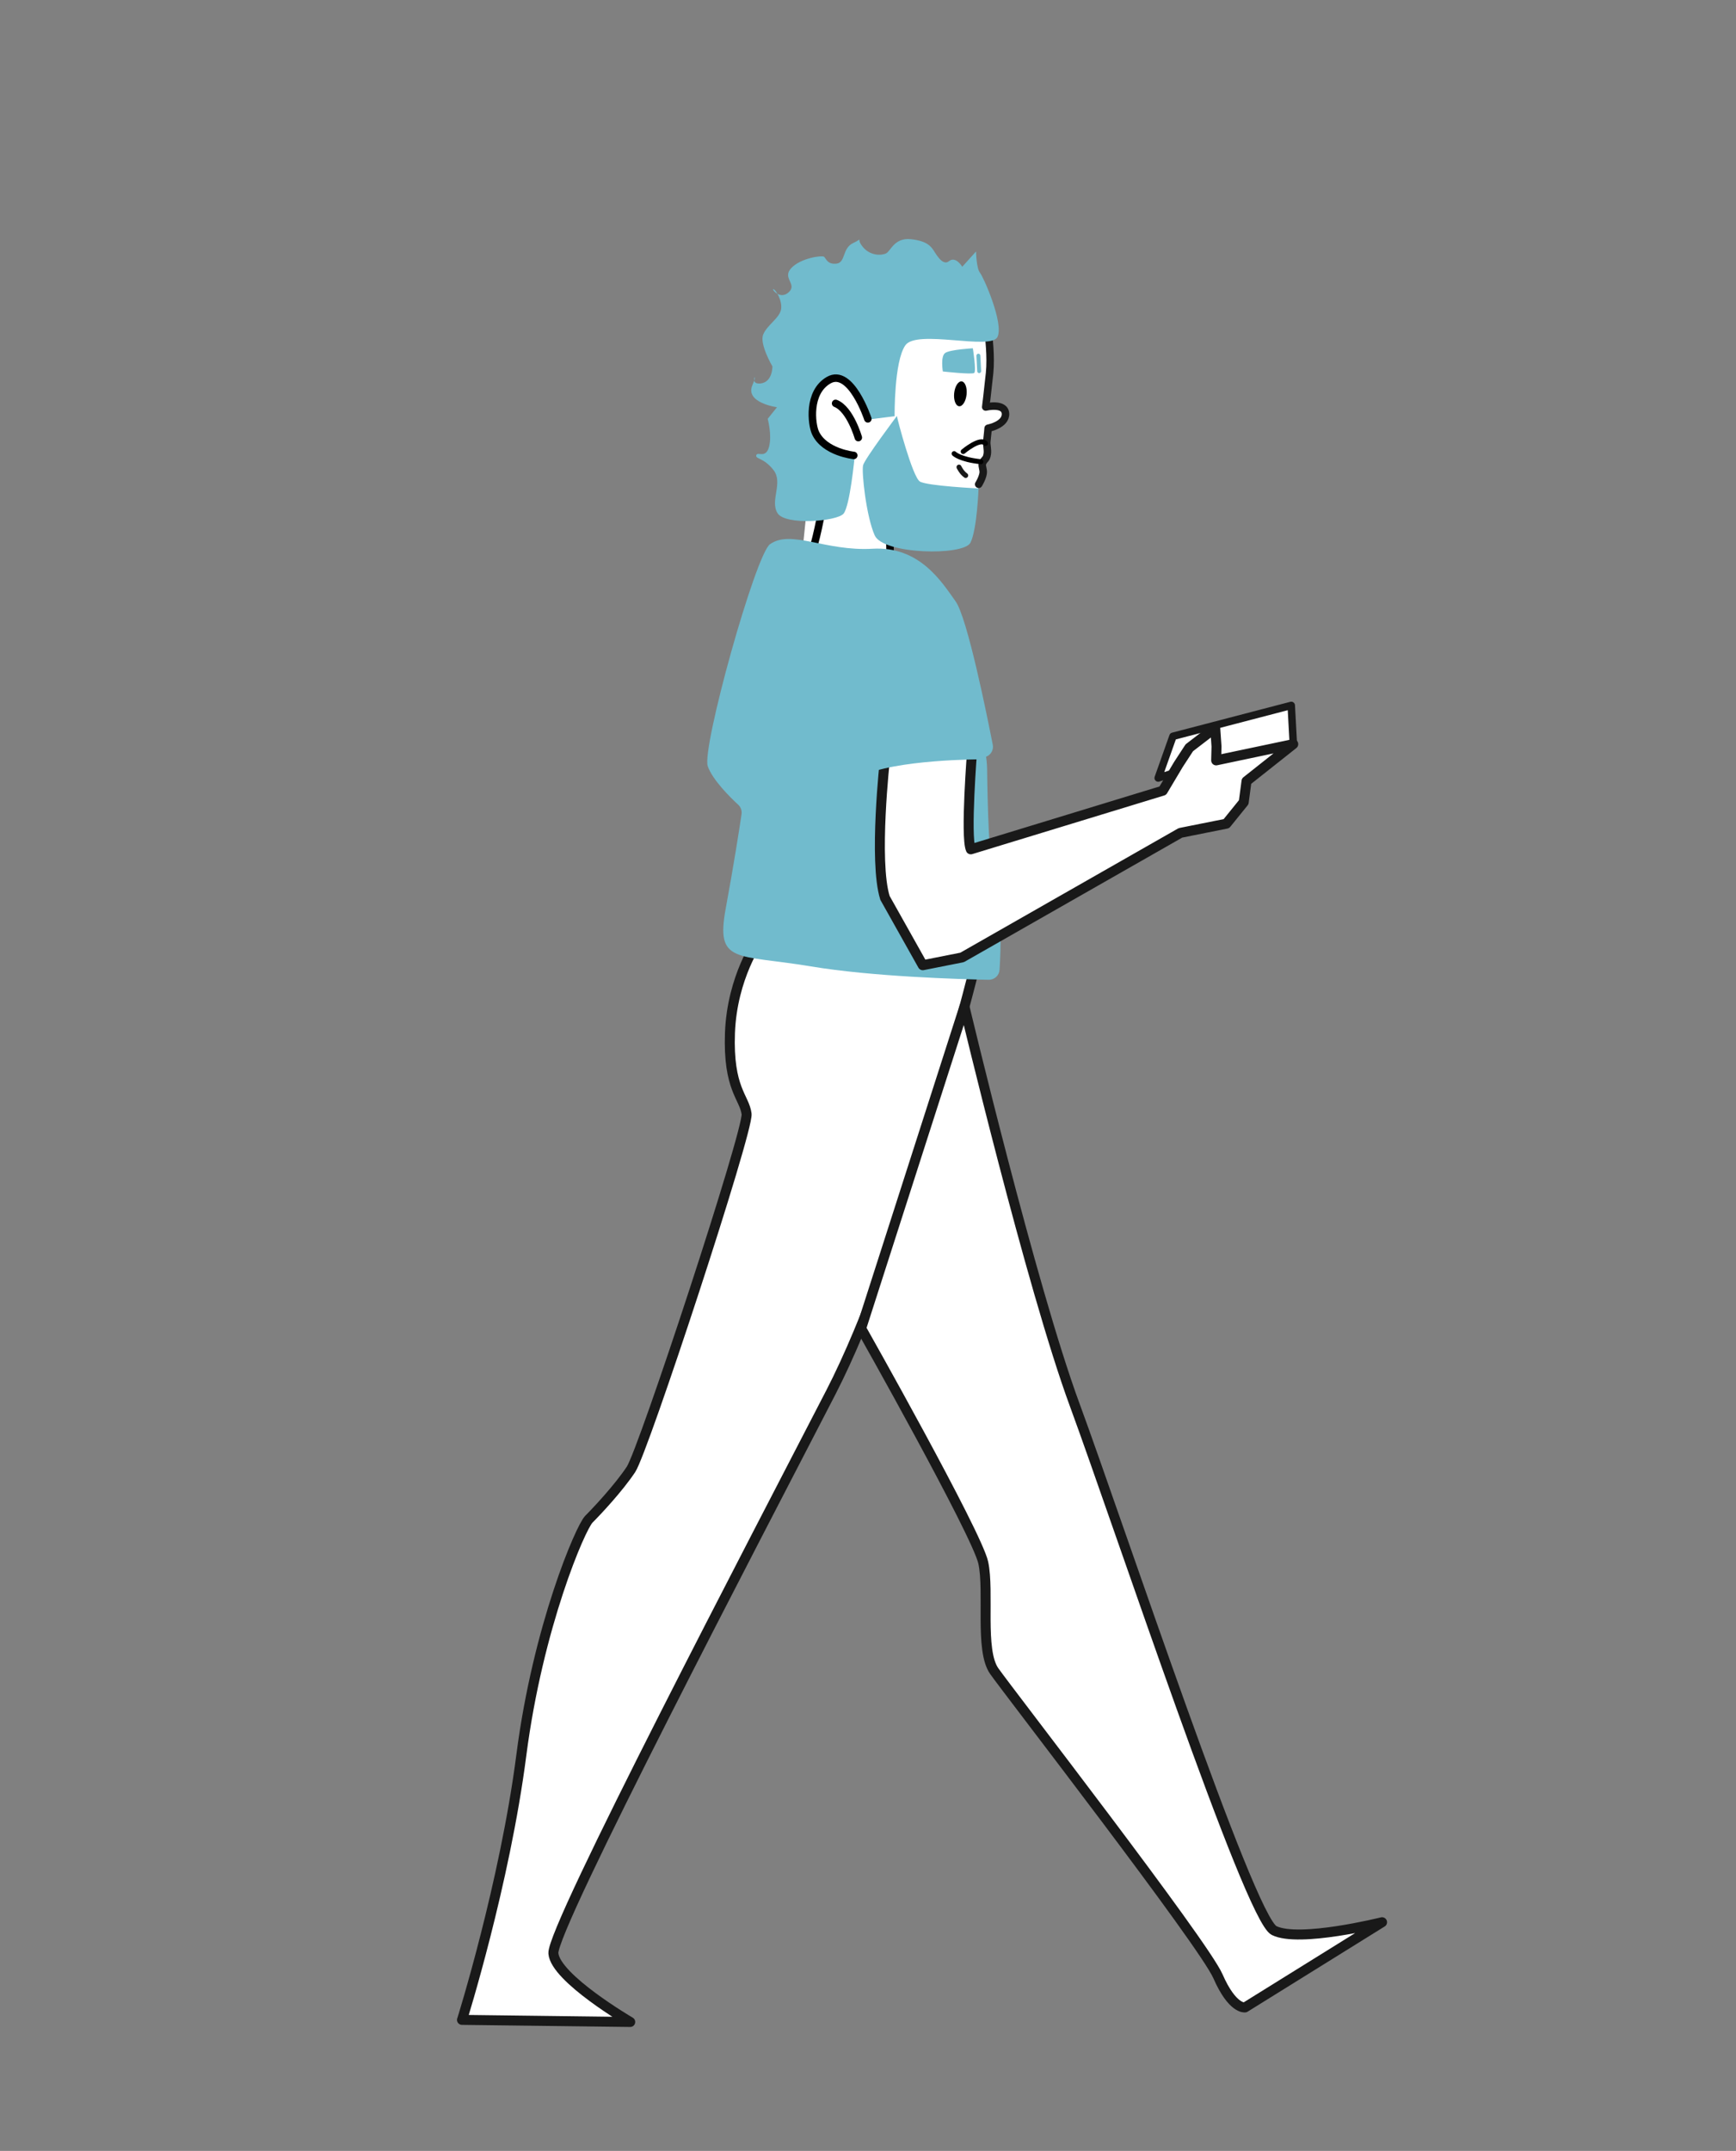 <?xml version="1.0" encoding="UTF-8"?><svg id="Lager_1" xmlns="http://www.w3.org/2000/svg" viewBox="0 0 347.74 430.62"><rect x="0" y="0" width="347.74" height="430.62" fill="#808080" stroke="none"/><defs><style>.cls-1{fill:#71bbcd;}.cls-2,.cls-3,.cls-4,.cls-5,.cls-6,.cls-7,.cls-8{stroke-linecap:round;stroke-linejoin:round;}.cls-2,.cls-3,.cls-5,.cls-7,.cls-8{fill:none;}.cls-2,.cls-4,.cls-6,.cls-7{stroke:#191919;}.cls-2,.cls-6,.cls-8{stroke-width:1.5px;}.cls-9,.cls-4,.cls-6{fill:#fff;}.cls-3{stroke:#71bbcd;stroke-width:.79px;}.cls-4{stroke-width:2px;}.cls-5,.cls-8{stroke:#010101;}.cls-10{fill:#010101;}</style></defs><path class="cls-4" d="M92.55,404.39s8.55-27.21,11.88-53.01c3.33-25.79,11.87-45.57,13.53-47.23,1.66-1.66,5.93-6.21,8.43-9.96,2.5-3.74,23.57-67.86,23.16-71.18-.42-3.33-3.74-4.99-3.33-16.22,.42-11.23,5.82-18.72,5.82-18.72l43.17,5.71s-13.97,56.27-28.78,84.98c-14.81,28.7-55.99,107.33-55.58,112.32s15.39,13.73,15.39,13.73l-33.7-.42Z"/><path class="cls-4" d="M172.5,265.95s23.21,41.1,24.46,46.92c1.25,5.82-.73,17.51,2.18,21.67,2.91,4.16,41.91,54.46,44.83,61.12,2.91,6.66,5.41,6.24,5.41,6.24l27.46-17.06s-16.64,4.16-21.63,1.66c-4.99-2.5-31.2-81.54-39.94-105.25-8.74-23.71-22.08-79.73-22.08-79.73l-20.69,64.42Z"/><polygon class="cls-9" points="196.57 62.93 198.12 66.15 198.31 81.35 201.48 82.29 200.45 84.64 197.87 86.39 195.48 100.59 179.45 107.31 176.92 115.69 160.51 112.6 161.77 100.32 163.06 79.01 165.9 76.49 179.19 65.25 196.57 62.93"/><path class="cls-8" d="M164.26,104.02s-.54,2.83-1.28,5.47c-2.68,9.49-.38,6.21,1.82,3.9l13.58-.14s-.19-4.57-.13-7.42c.06-2.85-1.16-6.58-1.16-6.58l-13.66,.02,.84,4.75Z"/><path class="cls-2" d="M198.02,67.19s.55,4.17,.2,7.55-.77,6.75-.77,6.75c0,0,3.84-.92,3.96,1.32,.12,2.24-3.48,2.93-3.48,2.93,0,0-.08,1.07-.26,2.59-.09,.79,.23,1.63,.09,2.57-.19,1.24-.6,.88-.96,1.89-.2,.55,.26,1.17,.13,2-.16,1-.89,2.17-.89,2.17"/><ellipse class="cls-10" cx="192.36" cy="78.84" rx="2.5" ry="1.25" transform="translate(94.21 262.1) rotate(-84.11)"/><path class="cls-8" d="M171.93,87.61s-1.63-5.71-4.55-6.85"/><path class="cls-1" d="M194.87,69.73s.74,4.59,.27,4.94-6.28-.3-6.28-.3c0,0-.5-3.01,.46-3.7,.96-.69,5.55-.94,5.55-.94Z"/><line class="cls-3" x1="196.14" y1="74.3" x2="195.98" y2="71.21"/><path class="cls-5" d="M191.12,90.82s1.13,1.18,5.37,1.62"/><path class="cls-5" d="M192.94,90.4s3.44-2.89,4.46-1.63"/><path class="cls-7" d="M192.1,93.52s.51,1.1,1.34,1.67"/><circle class="cls-9" cx="172.3" cy="101.05" r="4.36"/><path class="cls-1" d="M179.66,83.28c.05,.53,3.13,12.24,4.61,13.13,1.48,.88,11.74,1.38,11.74,1.38,0,0-.28,8.16-1.61,10.85s-17.5,2.38-19.19-1.46c-1.7-3.83-2.66-12.72-2.32-14.04,.35-1.32,6.77-9.86,6.77-9.86Z"/><path class="cls-1" d="M196.31,54.63c.62,.67,4.83,10.12,3.49,12.84-1.34,2.72-16.15-1.59-18.44,1.65s-2.16,14.21-2.16,14.21l-5.17,.65s-5.1-10.23-7.27-8.01c-.87,.89-5.69,4.55-3.24,10.76,1.02,2.59,7.7,4.39,7.69,4.56-.06,.55-.96,10.01-2.24,11.55s-11.68,2.42-13.23-.11c-1.55-2.53,1.18-6.06-.79-8.61-1.97-2.55-3.68-2.17-3.46-2.98s1.87,.75,2.54-1.62c.66-2.37-.25-5.67-.25-5.67l1.86-2.32s-6.41-.87-4.94-4.38c1.48-3.51-.96-.15,1.57-.37,2.53-.22,2.45-3.43,2.45-3.43,0,0-2.59-4.41-1.86-6.33,.73-1.91,3.27-3.29,3.59-5.07,.32-1.78-1.12-4.02-1.53-4.06s1.34,2.23,3.09,.6c1.75-1.63-1.43-2.8,.5-4.83,1.93-2.03,6.17-2.57,6.56-2.25s.67,1.6,2.51,1.37c1.84-.23,1.09-3.09,3.32-4.12,2.23-1.02,.42-1.07,1.91,.75,1.48,1.83,3.74,1.78,4.68,1.32s1.64-3.18,4.95-2.84,4.02,1.53,4.4,1.99,1.87,3.54,3.24,2.42,2.67,1.11,2.67,1.11l2.76-3.06s.07,3.47,.81,4.27Z"/><path class="cls-8" d="M173.84,83.86s-3.42-10.32-7.86-7.74c-4.22,2.44-3.4,8.84-2.65,10.5,1.79,3.95,7.69,4.56,7.69,4.56"/><path class="cls-1" d="M154.26,108.94c4.19-2.97,11.09,1.47,20.52,.92,9.43-.55,13.87,6.66,16.64,10.54,2.35,3.29,6.28,22.78,7.44,28.7,.2,1.02-.36,2.03-1.34,2.41,0,0,.2,1.16,.21,2.5,.07,5.82,.35,19.75,1.51,23.17,1.56,4.61,1.23,13.1,.98,16.98-.07,1.14-1.03,2.02-2.18,2-5.88-.12-23.32-.63-35.6-2.68-14.98-2.5-19.14-.42-17.06-11.65,1.63-8.83,2.76-16.11,3.16-18.83,.1-.7-.14-1.41-.67-1.89-1.63-1.5-5.15-4.98-6.1-7.71-1.25-3.59,9.55-42.37,12.48-44.46Z"/><polygon class="cls-6" points="238.7 153.59 232 155.76 234.96 147.41 258.65 141.23 259.07 148.99 238.7 153.59"/><path class="cls-4" d="M177.27,179.75c-2.3-7.28,0-27.84,0-27.84l17.47-1.84s-1.39,17.47-.28,19.97l38.46-11.74,3.13-5.25,2.18-3.34,5.19-3.99,.26,3.72-.07,2.79,15.44-3.25-9.36,7.41-.56,4.22-3.47,4.29-9.2,1.84-43.74,24.94-7.88,1.56-7.58-13.5Z"/><path class="cls-1" d="M196.47,152.02s-17.35,0-23.96,3.41c-6.62,3.41,2.65-14.44,2.65-14.44l15.67,2.86,5.49,2.69,.16,5.49Z"/></svg>